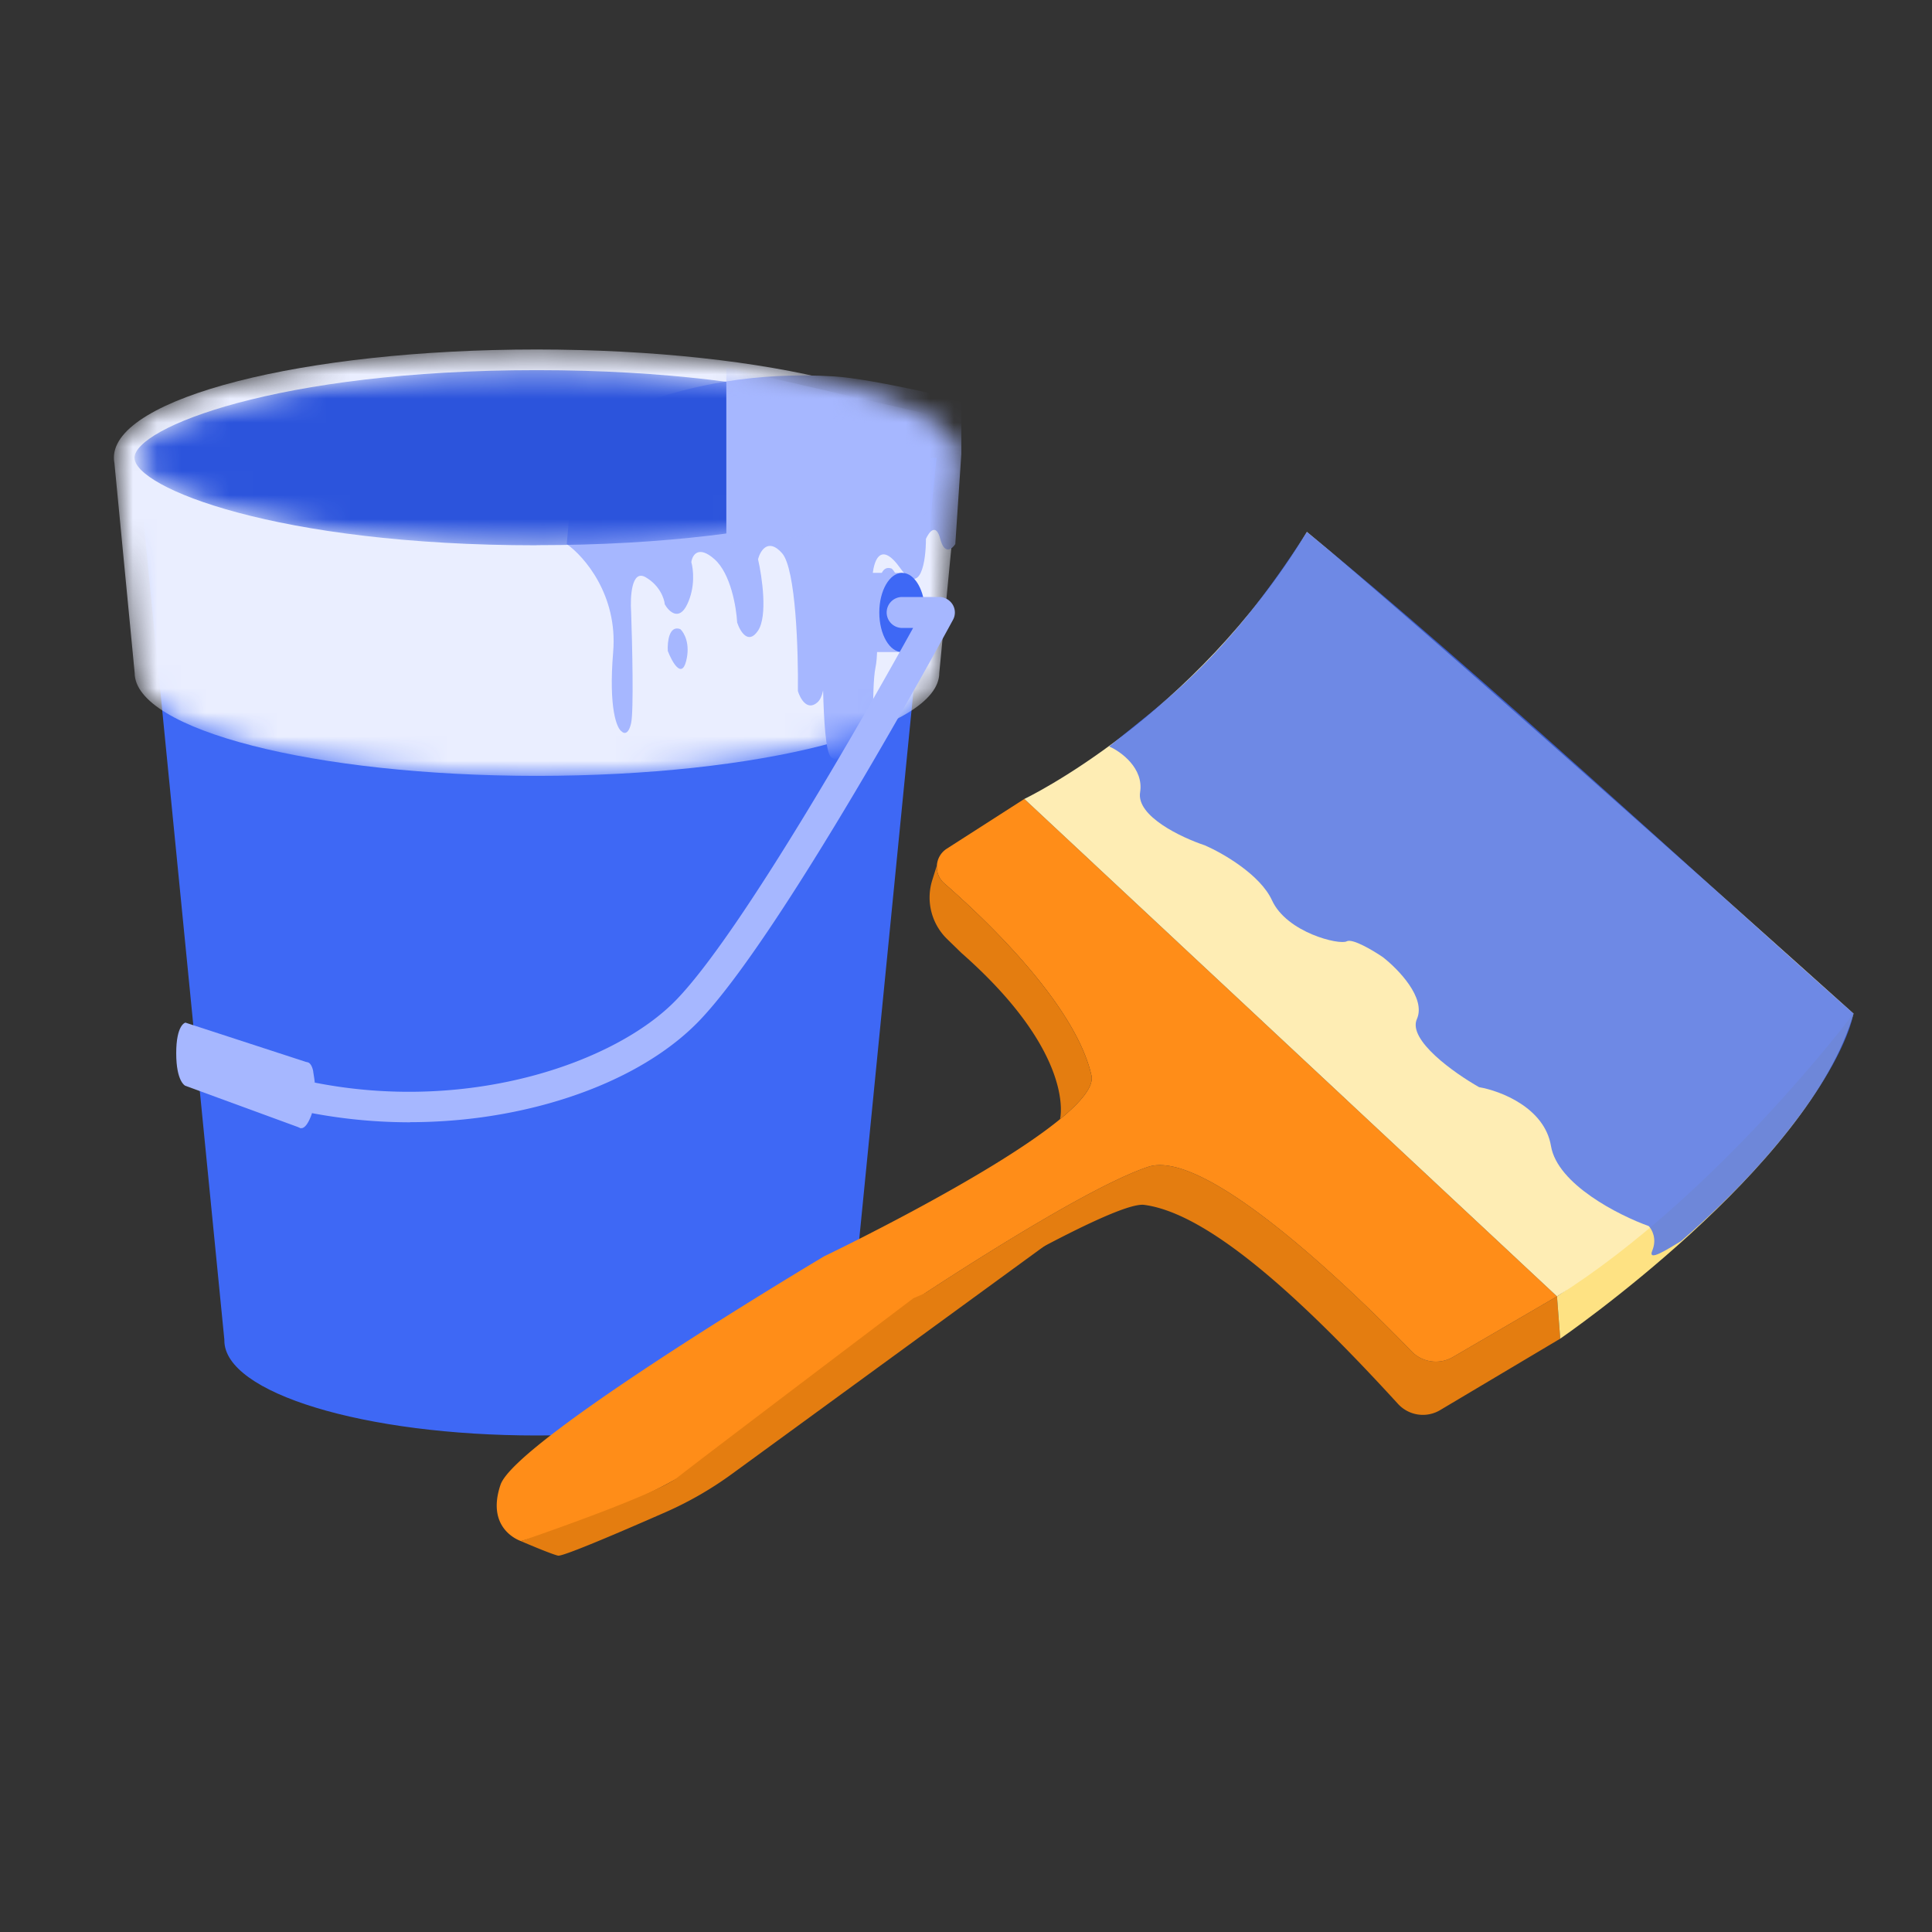 <svg xmlns="http://www.w3.org/2000/svg" width="80" height="80" fill="none" class="persona-ilustration" viewBox="0 0 80 80"><rect x="0" y="0" width="80" height="80" fill="#333333" stroke="none"/><g clip-path="url(#Jku8fgPrMg_a)"><path fill="#3E68F5" d="M22.22 18.95H5.685L9.29 55.475v.032c0 2.173 5.792 3.933 12.93 3.933 7.139 0 12.527-1.641 12.909-3.706h.013l3.637-36.777H22.217"/><mask id="Jku8fgPrMg_b" width="36" height="19" x="4" y="14" maskUnits="userSpaceOnUse" style="mask-type:alpha"><path fill="#EAEEFF" d="M4.716 18.95q0 .114.022.226l.838 8.686c0 2.355 7.456 4.265 16.659 4.265s16.659-1.91 16.659-4.265l.859-8.911h-.027c0-2.474-7.837-4.479-17.505-4.479S4.717 16.477 4.716 18.951"/></mask><g mask="url(#Jku8fgPrMg_b)"><path fill="#EAEEFF" d="M4.716 18.95q0 .114.022.226l.838 8.686c0 2.355 7.456 4.265 16.659 4.265s16.659-1.91 16.659-4.265l.859-8.911h-.027c0-2.474-7.837-4.479-17.505-4.479S4.717 16.477 4.716 18.951"/><path fill="#A6B7FF" d="M25.39 26.998c.197-2.358-1.2-3.962-1.922-4.469l.404-4.525s4.052-2.825 10.686-2.417c1.56.097 5.249.988 5.249.988v2.214l-.25 3.74c-.135.21-.449.459-.623-.216-.175-.674-.468-.28-.593 0 0 .904-.212 2.412-1.06 1.217-.85-1.196-1.123-.25-1.155.372.115.905.3 2.922.125 3.745-.175.824-.032 3.642-.27 3.403-.011-.447-1.15.702-1.574.298-.219-.209-.294-1.553-.324-2.758-.046.216-.12.392-.234.492-.424.374-.717-.156-.81-.468.02-1.632-.082-5.06-.656-5.708s-.902-.103-.994.25c.168.733.404 2.349 0 2.957s-.745.029-.865-.337c-.033-.625-.265-2.023-.938-2.62-.672-.596-.92-.168-.96.12.084.287.17 1.036-.17 1.748s-.761.296-.929 0c-.019-.232-.205-.782-.793-1.122s-.644.825-.6 1.45c.046 1.322.11 4.09 0 4.584-.108.495-.303.443-.387.355-.2-.115-.553-.936-.357-3.293"/><path fill="#A6B7FF" d="M28.408 27.388c.19-.726-.08-1.195-.238-1.338-.466-.173-.54.532-.518.906.173.446.565 1.157.756.432M37.163 24.882c.19-.725-.08-1.194-.238-1.338-.466-.172-.54.533-.517.907.172.446.565 1.156.755.431"/></g><mask id="Jku8fgPrMg_c" width="34" height="8" x="5" y="15" maskUnits="userSpaceOnUse" style="mask-type:alpha"><path fill="#2C54DC" d="M22.221 22.58c-10.77 0-16.65-2.397-16.65-3.625 0-1.227 5.88-3.628 16.65-3.628 10.771 0 16.65 2.396 16.65 3.624 0 1.227-5.879 3.624-16.65 3.624z"/></mask><g mask="url(#Jku8fgPrMg_c)"><path fill="#2C54DC" d="M22.221 22.58c-10.77 0-16.65-2.397-16.65-3.625 0-1.227 5.88-3.628 16.65-3.628 10.771 0 16.65 2.396 16.65 3.624 0 1.227-5.879 3.624-16.65 3.624z"/><path fill="#A6B7FF" d="M30.076 22.503v-7.28l9.724 2.238.806 1.373-2.745 2.923z" style="mix-blend-mode:multiply"/></g><path fill="#A6B7FF" d="M12.968 44.367c.023.113.068.459.068.459s-.445-.005-.477.446c-.055.727.363.818.363.818s-.295.955-.623.505c-.327-.45-.163-1.774-.013-2.106.095-.204.255-.504.414-.509.095 0 .213.091.272.387zM35.91 23.72h1.445V27H35.91c-.523 0-.946-.732-.946-1.642s.423-1.641.946-1.641z"/><path fill="#3E68F5" d="M37.356 27.003c-.523 0-.946-.735-.946-1.641s.424-1.641.946-1.641.945.735.945 1.641c0 .907-.423 1.641-.945 1.641"/><path fill="#A6B7FF" d="M16.982 46.467c.987 0 1.973-.068 2.95-.2 3.77-.519 7.044-1.964 8.99-3.965 3.419-3.528 10.252-16.104 10.539-16.636a.63.63 0 0 0-.014-.632.66.66 0 0 0-.55-.314h-1.541a.64.64 0 1 0 0 1.282h.454c-1.686 3.047-7.047 12.554-9.816 15.409-2.496 2.573-8.447 4.647-14.79 3.45a19.5 19.5 0 0 1-4.91-1.613.64.64 0 1 0-.555 1.155c2.823 1.36 6.024 2.069 9.243 2.069z"/><path fill="#A6B7FF" d="m7.675 42.344 5.02 1.636-.32 1.473.083 1.26-4.788-1.755s-.373-.164-.373-1.346.373-1.264.373-1.264z"/><path fill="#E47D10" d="m37.227 54.26.954.199s7.891-4.739 9.196-4.568c2.83.369 6.907 4.301 10.51 8.24.449.49 1.175.598 1.745.259l4.974-2.959-.134-1.75-4.315 2.514a1.4 1.4 0 0 1-1.706-.237c-2.17-2.245-8.468-8.456-10.912-7.64-2.976.991-10.312 5.943-10.312 5.943"/><path fill="#FF8D18" d="M38.795 35.833c-.021.268.08.546.305.744 1.748 1.527 5.428 5.025 6.095 7.954.103.453-.425 1.094-1.3 1.811-2.932 2.405-9.763 5.676-9.763 5.676S21.36 59.613 20.726 61.48s.847 2.333.847 2.333 4.975-1.317 8.036-3.61c3.062-2.29 7.618-5.942 7.618-5.942s7.336-4.952 10.313-5.944c2.444-.815 8.74 5.396 10.912 7.641.446.462 1.15.558 1.705.237l4.315-2.514-22.056-20.599-3.211 2.06a.89.89 0 0 0-.41.69"/><path fill="#E47D10" d="m38.795 35.833-.193.615a2.4 2.4 0 0 0 .622 2.441l.585.569c4.779 4.208 4.085 6.884 4.085 6.884.876-.717 1.404-1.358 1.301-1.81-.667-2.93-4.347-6.428-6.095-7.955a.9.9 0 0 1-.306-.744M30.32 61.024a14.7 14.7 0 0 1-2.743 1.584c-1.688.742-4.267 1.854-4.469 1.808-.302-.068-1.538-.601-1.538-.601s5.613-1.912 6.495-2.645c.461-.383 9.76-7.416 9.76-7.416l5.858-2.477z"/><path fill="#FEE283" d="M64.606 55.431s10.33-7.085 12.145-13.46c-9.049 9.68-12.279 11.71-12.279 11.71z"/><path fill="#FEEDB4" d="M42.416 33.082s7.001-3.32 11.7-11.057c2.172 1.778 6.968 5.99 11.589 10.089.98.87 1.954 1.735 2.892 2.57 4.47 3.979 8.154 7.287 8.154 7.287s-5.664 7.547-12.279 11.71c-1.311-1.223-22.056-20.599-22.056-20.599"/><path fill="#3E68F5" d="M68.417 51.786c-.202.486.616-.052 1.188-.391 4.615-3.998 6.776-7.64 7.146-9.426-6.6-5.84-15.378-14-22.634-19.943-3.472 5.445-6.053 7.106-8.19 8.883.483.206 1.443.905 1.282 1.898s1.72 1.878 2.682 2.197c.722.313 2.289 1.206 2.78 2.277.615 1.34 2.795 1.86 3.093 1.697.237-.132 1.098.383 1.499.657.63.49 1.796 1.687 1.408 2.56-.389.872 1.556 2.245 2.577 2.823.881.15 2.71.85 2.975 2.436.266 1.587 2.81 2.872 4.049 3.316.132.136.348.53.145 1.016" opacity=".75"/></g><defs><clipPath id="Jku8fgPrMg_a"><path fill="#fff" d="M0 0h80v80H0z"/></clipPath></defs></svg>
